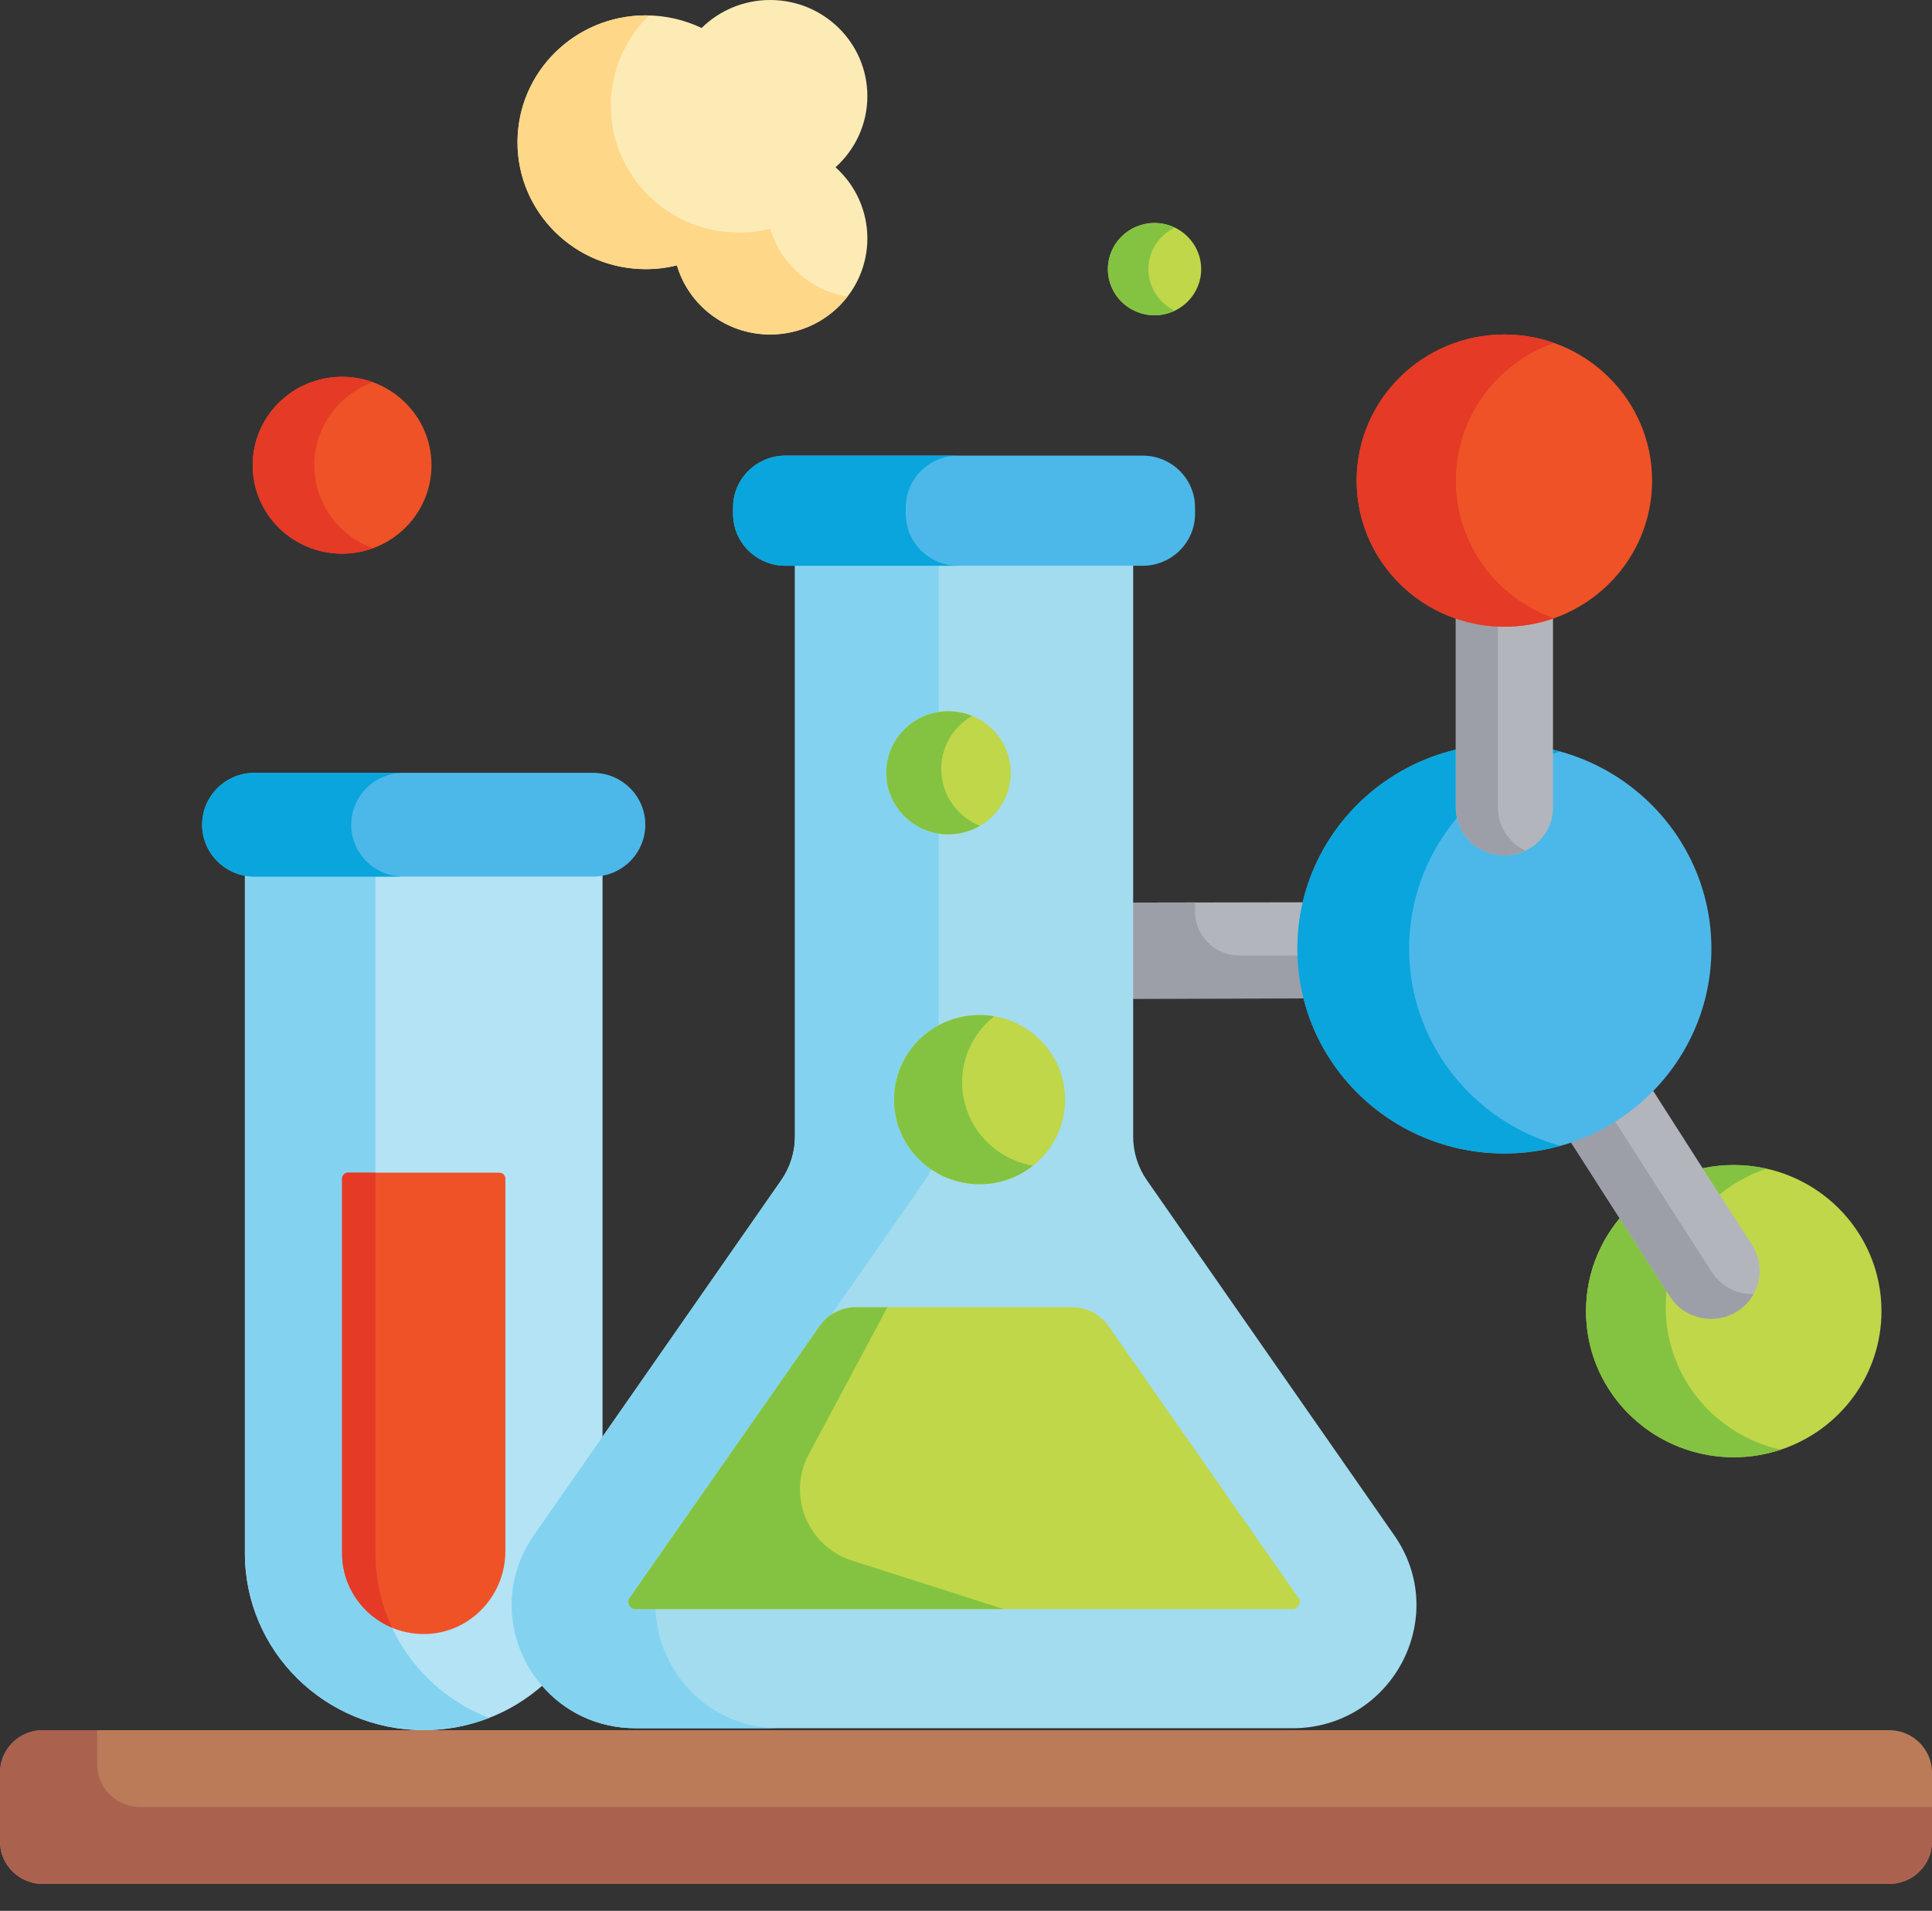 <svg width="92" height="91" viewBox="0 0 92 91" fill="none" xmlns="http://www.w3.org/2000/svg">
<rect x="0" y="0" width="92" height="91" fill="#333333" stroke="none"/>
<path d="M89.594 62.44C89.594 65.481 87.623 68.067 84.874 69.011C84.15 69.262 83.37 69.398 82.56 69.398C81.749 69.398 80.97 69.262 80.246 69.011C77.497 68.067 75.525 65.481 75.525 62.44C75.525 58.597 78.674 55.482 82.56 55.482C86.445 55.482 89.594 58.597 89.594 62.44Z" fill="#BFD749"/>
<path d="M84.04 68.825C81.292 67.88 79.32 65.295 79.32 62.254C79.32 59.183 81.331 56.58 84.12 55.656C83.618 55.544 83.096 55.482 82.56 55.482C78.674 55.482 75.525 58.597 75.525 62.44C75.525 65.481 77.497 68.067 80.246 69.011C80.97 69.262 81.749 69.398 82.56 69.398C83.34 69.398 84.091 69.271 84.792 69.038C84.536 68.98 84.285 68.91 84.04 68.825Z" fill="#84C341"/>
<path d="M83.43 59.289C84.117 60.355 83.798 61.77 82.721 62.448C81.642 63.127 80.213 62.812 79.526 61.747L77.232 58.182L74.365 53.707C75.861 53.202 77.189 52.331 78.261 51.228L81.184 55.799L83.43 59.289Z" fill="#B3B5BC"/>
<path d="M81.512 60.574L79.218 57.009L76.457 52.701C75.808 53.115 75.108 53.456 74.365 53.707L77.232 58.181L79.526 61.746C80.213 62.812 81.642 63.127 82.721 62.448C83.057 62.236 83.319 61.953 83.5 61.631C82.723 61.642 81.96 61.27 81.512 60.574Z" fill="#9C9FA7"/>
<path d="M28.23 39.916H12.125H11.662V73.972C11.662 78.624 15.473 82.394 20.177 82.394C21.258 82.394 22.291 82.195 23.243 81.83C24.194 81.468 25.062 80.939 25.814 80.283L28.692 76.34V68.42V39.916H28.23Z" fill="#B4E3F5"/>
<path d="M17.878 73.972V39.916H12.125H11.662V73.972C11.662 78.624 15.473 82.394 20.177 82.394C21.258 82.394 22.291 82.195 23.243 81.83C23.257 81.825 23.271 81.819 23.285 81.813C20.12 80.585 17.878 77.539 17.878 73.972Z" fill="#83D3F0"/>
<path d="M64.515 47.542L52.48 47.564V42.986L64.502 42.964C64.326 43.689 64.234 44.447 64.234 45.225C64.234 46.024 64.332 46.8 64.515 47.542Z" fill="#B3B5BC"/>
<path d="M56.906 43.41V42.978L52.478 42.986V47.563L64.514 47.541C64.352 46.885 64.261 46.2 64.241 45.498L59.03 45.507C57.858 45.509 56.906 44.57 56.906 43.41Z" fill="#9C9FA7"/>
<path d="M92 84.414V87.698C92 88.814 91.086 89.718 89.958 89.718H2.042C0.914 89.718 0 88.814 0 87.699V84.414C0 83.299 0.914 82.394 2.042 82.394H20.177H61.54H89.958C91.086 82.394 92 83.299 92 84.414Z" fill="#BB7A58"/>
<path d="M6.669 86.056C5.542 86.056 4.628 85.152 4.628 84.037V82.394H2.042C0.914 82.394 0 83.299 0 84.414V87.698C0 88.814 0.914 89.718 2.042 89.718H89.958C91.086 89.718 92 88.814 92 87.698V86.056H6.669V86.056Z" fill="#AA624F"/>
<path d="M30.729 39.275C30.729 39.958 30.449 40.575 29.997 41.023C29.544 41.47 28.92 41.747 28.23 41.747H12.125C10.744 41.747 9.626 40.641 9.626 39.275C9.626 38.592 9.906 37.975 10.357 37.526C10.811 37.08 11.434 36.803 12.125 36.803H28.23C29.61 36.803 30.729 37.909 30.729 39.275Z" fill="#4CB8E9"/>
<path d="M16.725 39.275C16.725 38.592 17.005 37.975 17.456 37.526C17.91 37.08 18.533 36.803 19.224 36.803H12.125C11.434 36.803 10.811 37.08 10.357 37.526C9.905 37.975 9.626 38.592 9.626 39.275C9.626 40.641 10.744 41.747 12.125 41.747H19.224C17.843 41.747 16.725 40.641 16.725 39.275Z" fill="#0AA5DC"/>
<path d="M16.29 26.367C18.641 26.367 20.547 24.481 20.547 22.155C20.547 19.829 18.641 17.944 16.29 17.944C13.938 17.944 12.032 19.829 12.032 22.155C12.032 24.481 13.938 26.367 16.29 26.367Z" fill="#EF5227"/>
<path d="M14.966 22.155C14.966 20.34 16.128 18.792 17.757 18.201C17.299 18.035 16.805 17.944 16.29 17.944C13.939 17.944 12.032 19.83 12.032 22.155C12.032 24.481 13.939 26.367 16.29 26.367C16.805 26.367 17.299 26.276 17.757 26.11C16.128 25.518 14.966 23.971 14.966 22.155Z" fill="#E43A26"/>
<path d="M54.978 15.014C56.205 15.014 57.199 14.031 57.199 12.817C57.199 11.604 56.205 10.62 54.978 10.62C53.751 10.62 52.757 11.604 52.757 12.817C52.757 14.031 53.751 15.014 54.978 15.014Z" fill="#BFD749"/>
<path d="M54.686 12.817C54.686 11.945 55.199 11.195 55.943 10.84C55.651 10.7 55.324 10.62 54.978 10.62C53.751 10.62 52.757 11.603 52.757 12.817C52.757 14.031 53.751 15.014 54.978 15.014C55.324 15.014 55.651 14.934 55.943 14.794C55.199 14.439 54.686 13.689 54.686 12.817Z" fill="#84C341"/>
<path d="M24.065 56.128V73.877C24.065 75.96 22.431 77.736 20.327 77.814C18.116 77.897 16.29 76.141 16.29 73.972V56.128C16.29 55.972 16.418 55.845 16.576 55.845H23.778C23.936 55.845 24.065 55.972 24.065 56.128Z" fill="#EF5227"/>
<path d="M17.878 73.972V55.845H16.576C16.418 55.845 16.29 55.972 16.29 56.128V73.972C16.29 75.562 17.272 76.93 18.668 77.514C18.162 76.437 17.878 75.238 17.878 73.972Z" fill="#E43A26"/>
<path d="M66.394 73.117L54.619 56.213C54.189 55.598 53.96 54.869 53.96 54.122V47.563V42.986V25.295H37.855V54.122C37.855 54.869 37.626 55.598 37.196 56.213L28.692 68.42L25.421 73.117C23.77 75.486 24.17 78.384 25.814 80.283C26.863 81.497 28.42 82.303 30.275 82.303H61.54C66.297 82.303 69.1 77 66.394 73.117Z" fill="#A3DCEF"/>
<path d="M32.663 80.283C31.019 78.385 30.619 75.486 32.27 73.117L35.541 68.42L44.045 56.213C44.475 55.598 44.704 54.869 44.704 54.122V25.295H37.855V54.122C37.855 54.869 37.626 55.598 37.196 56.213L28.692 68.421L25.421 73.117C23.77 75.486 24.17 78.385 25.814 80.283C26.863 81.497 28.42 82.303 30.275 82.303H37.124C35.269 82.303 33.712 81.497 32.663 80.283Z" fill="#83D3F0"/>
<path d="M45.167 33.873C46.803 33.873 48.129 35.184 48.129 36.803C48.129 38.421 46.803 39.732 45.167 39.732C43.531 39.732 42.205 38.421 42.205 36.803C42.205 35.184 43.531 33.873 45.167 33.873Z" fill="#BFD749"/>
<path d="M46.648 56.394C48.897 56.394 50.72 54.591 50.72 52.366C50.72 50.141 48.897 48.338 46.648 48.338C44.398 48.338 42.575 50.141 42.575 52.366C42.575 54.591 44.398 56.394 46.648 56.394Z" fill="#BFD749"/>
<path d="M44.82 36.62C44.82 35.54 45.411 34.6 46.289 34.092C45.943 33.952 45.564 33.873 45.167 33.873C43.531 33.873 42.205 35.184 42.205 36.803C42.205 38.421 43.531 39.732 45.167 39.732C45.712 39.732 46.221 39.584 46.66 39.33C45.581 38.893 44.82 37.845 44.82 36.62Z" fill="#84C341"/>
<path d="M45.815 51.542C45.815 50.27 46.412 49.136 47.343 48.398C47.117 48.359 46.885 48.338 46.648 48.338C44.398 48.338 42.575 50.141 42.575 52.366C42.575 54.591 44.398 56.394 46.648 56.394C47.61 56.394 48.495 56.063 49.191 55.511C47.274 55.184 45.815 53.532 45.815 51.542Z" fill="#84C341"/>
<path d="M61.825 76.087C61.879 76.164 61.945 76.259 61.847 76.442C61.749 76.627 61.632 76.627 61.54 76.627H30.274C30.182 76.627 30.065 76.627 29.967 76.442C29.869 76.259 29.936 76.164 29.989 76.087L39.034 63.147C39.425 62.587 40.069 62.254 40.758 62.254H51.057C51.745 62.254 52.39 62.587 52.78 63.147L61.825 76.087Z" fill="#BFD749"/>
<path d="M71.637 54.93C77.081 54.93 81.495 50.564 81.495 45.18C81.495 39.795 77.081 35.43 71.637 35.43C66.194 35.43 61.78 39.795 61.78 45.18C61.78 50.564 66.194 54.93 71.637 54.93Z" fill="#4CB8E9"/>
<path d="M67.102 45.18C67.102 40.707 70.148 36.941 74.298 35.792C73.451 35.558 72.56 35.43 71.637 35.43C66.193 35.43 61.78 39.795 61.78 45.18C61.78 50.564 66.194 54.93 71.637 54.93C72.56 54.93 73.451 54.802 74.298 54.567C70.148 53.418 67.102 49.652 67.102 45.18Z" fill="#0AA5DC"/>
<path d="M73.952 35.796V38.451C73.952 39.714 72.915 40.739 71.638 40.739C70.361 40.739 69.324 39.714 69.324 38.451V35.796V27.994C70.048 28.245 70.827 28.38 71.638 28.38C72.449 28.38 73.228 28.245 73.952 27.994V35.796Z" fill="#B3B5BC"/>
<path d="M71.327 38.451V35.796V28.373C70.628 28.343 69.955 28.212 69.324 27.994V35.796V38.451C69.324 39.714 70.361 40.739 71.638 40.739C71.997 40.739 72.336 40.656 72.639 40.511C71.864 40.142 71.327 39.359 71.327 38.451Z" fill="#9C9FA7"/>
<path d="M78.672 22.888C78.672 25.929 76.701 28.514 73.952 29.459C73.228 29.71 72.448 29.845 71.638 29.845C70.827 29.845 70.048 29.71 69.324 29.459C66.575 28.514 64.603 25.929 64.603 22.888C64.603 19.044 67.752 15.93 71.638 15.93C75.523 15.93 78.672 19.044 78.672 22.888Z" fill="#EF5227"/>
<path d="M69.324 22.888C69.324 19.864 71.274 17.292 73.998 16.332C73.26 16.072 72.466 15.93 71.638 15.93C67.752 15.93 64.603 19.044 64.603 22.888C64.603 25.929 66.575 28.514 69.324 29.459C70.048 29.71 70.827 29.845 71.638 29.845C72.448 29.845 73.228 29.71 73.952 29.459C73.967 29.454 73.982 29.447 73.998 29.442C71.273 28.484 69.324 25.912 69.324 22.888Z" fill="#E43A26"/>
<path d="M56.907 24.169V24.471C56.907 25.837 55.789 26.943 54.408 26.943H53.96H37.855H37.407C36.026 26.943 34.908 25.837 34.908 24.471V24.169C34.908 22.803 36.026 21.697 37.407 21.697H54.408C55.789 21.697 56.907 22.803 56.907 24.169Z" fill="#4CB8E9"/>
<path d="M43.131 24.471V24.169C43.131 22.803 44.249 21.697 45.63 21.697H37.407C36.026 21.697 34.908 22.803 34.908 24.169V24.471C34.908 25.837 36.026 26.943 37.407 26.943H37.855H45.63C44.249 26.943 43.131 25.837 43.131 24.471Z" fill="#0AA5DC"/>
<path d="M38.513 69.255L42.259 62.254H40.757C40.069 62.254 39.425 62.587 39.034 63.147L29.989 76.087C29.936 76.164 29.869 76.259 29.967 76.442C30.065 76.627 30.182 76.627 30.274 76.627H47.782C45.505 75.891 42.795 75.028 40.602 74.331C38.459 73.651 37.461 71.222 38.513 69.255Z" fill="#84C341"/>
<path d="M41.303 4.578C41.303 5.92 40.718 7.128 39.788 7.965C40.718 8.802 41.303 10.01 41.303 11.352C41.303 13.881 39.231 15.93 36.675 15.93C34.57 15.93 32.795 14.54 32.234 12.637C31.758 12.755 31.262 12.817 30.751 12.817C27.377 12.817 24.643 10.113 24.643 6.775C24.643 3.437 27.377 0.732 30.751 0.732C31.705 0.732 32.606 0.949 33.41 1.333C34.246 0.509 35.401 0 36.675 0C39.231 0 41.303 2.049 41.303 4.578Z" fill="#FDEBB5"/>
<path d="M36.68 10.898C36.204 11.015 35.708 11.077 35.197 11.077C31.822 11.077 29.088 8.373 29.088 5.035C29.088 3.353 29.783 1.832 30.904 0.736C30.853 0.735 30.803 0.732 30.751 0.732C27.377 0.732 24.643 3.436 24.643 6.774C24.643 10.112 27.377 12.817 30.751 12.817C31.262 12.817 31.758 12.754 32.234 12.637C32.795 14.54 34.57 15.929 36.675 15.929C38.176 15.929 39.509 15.222 40.354 14.127C38.594 13.837 37.171 12.564 36.68 10.898Z" fill="#FFD788"/>
</svg>
